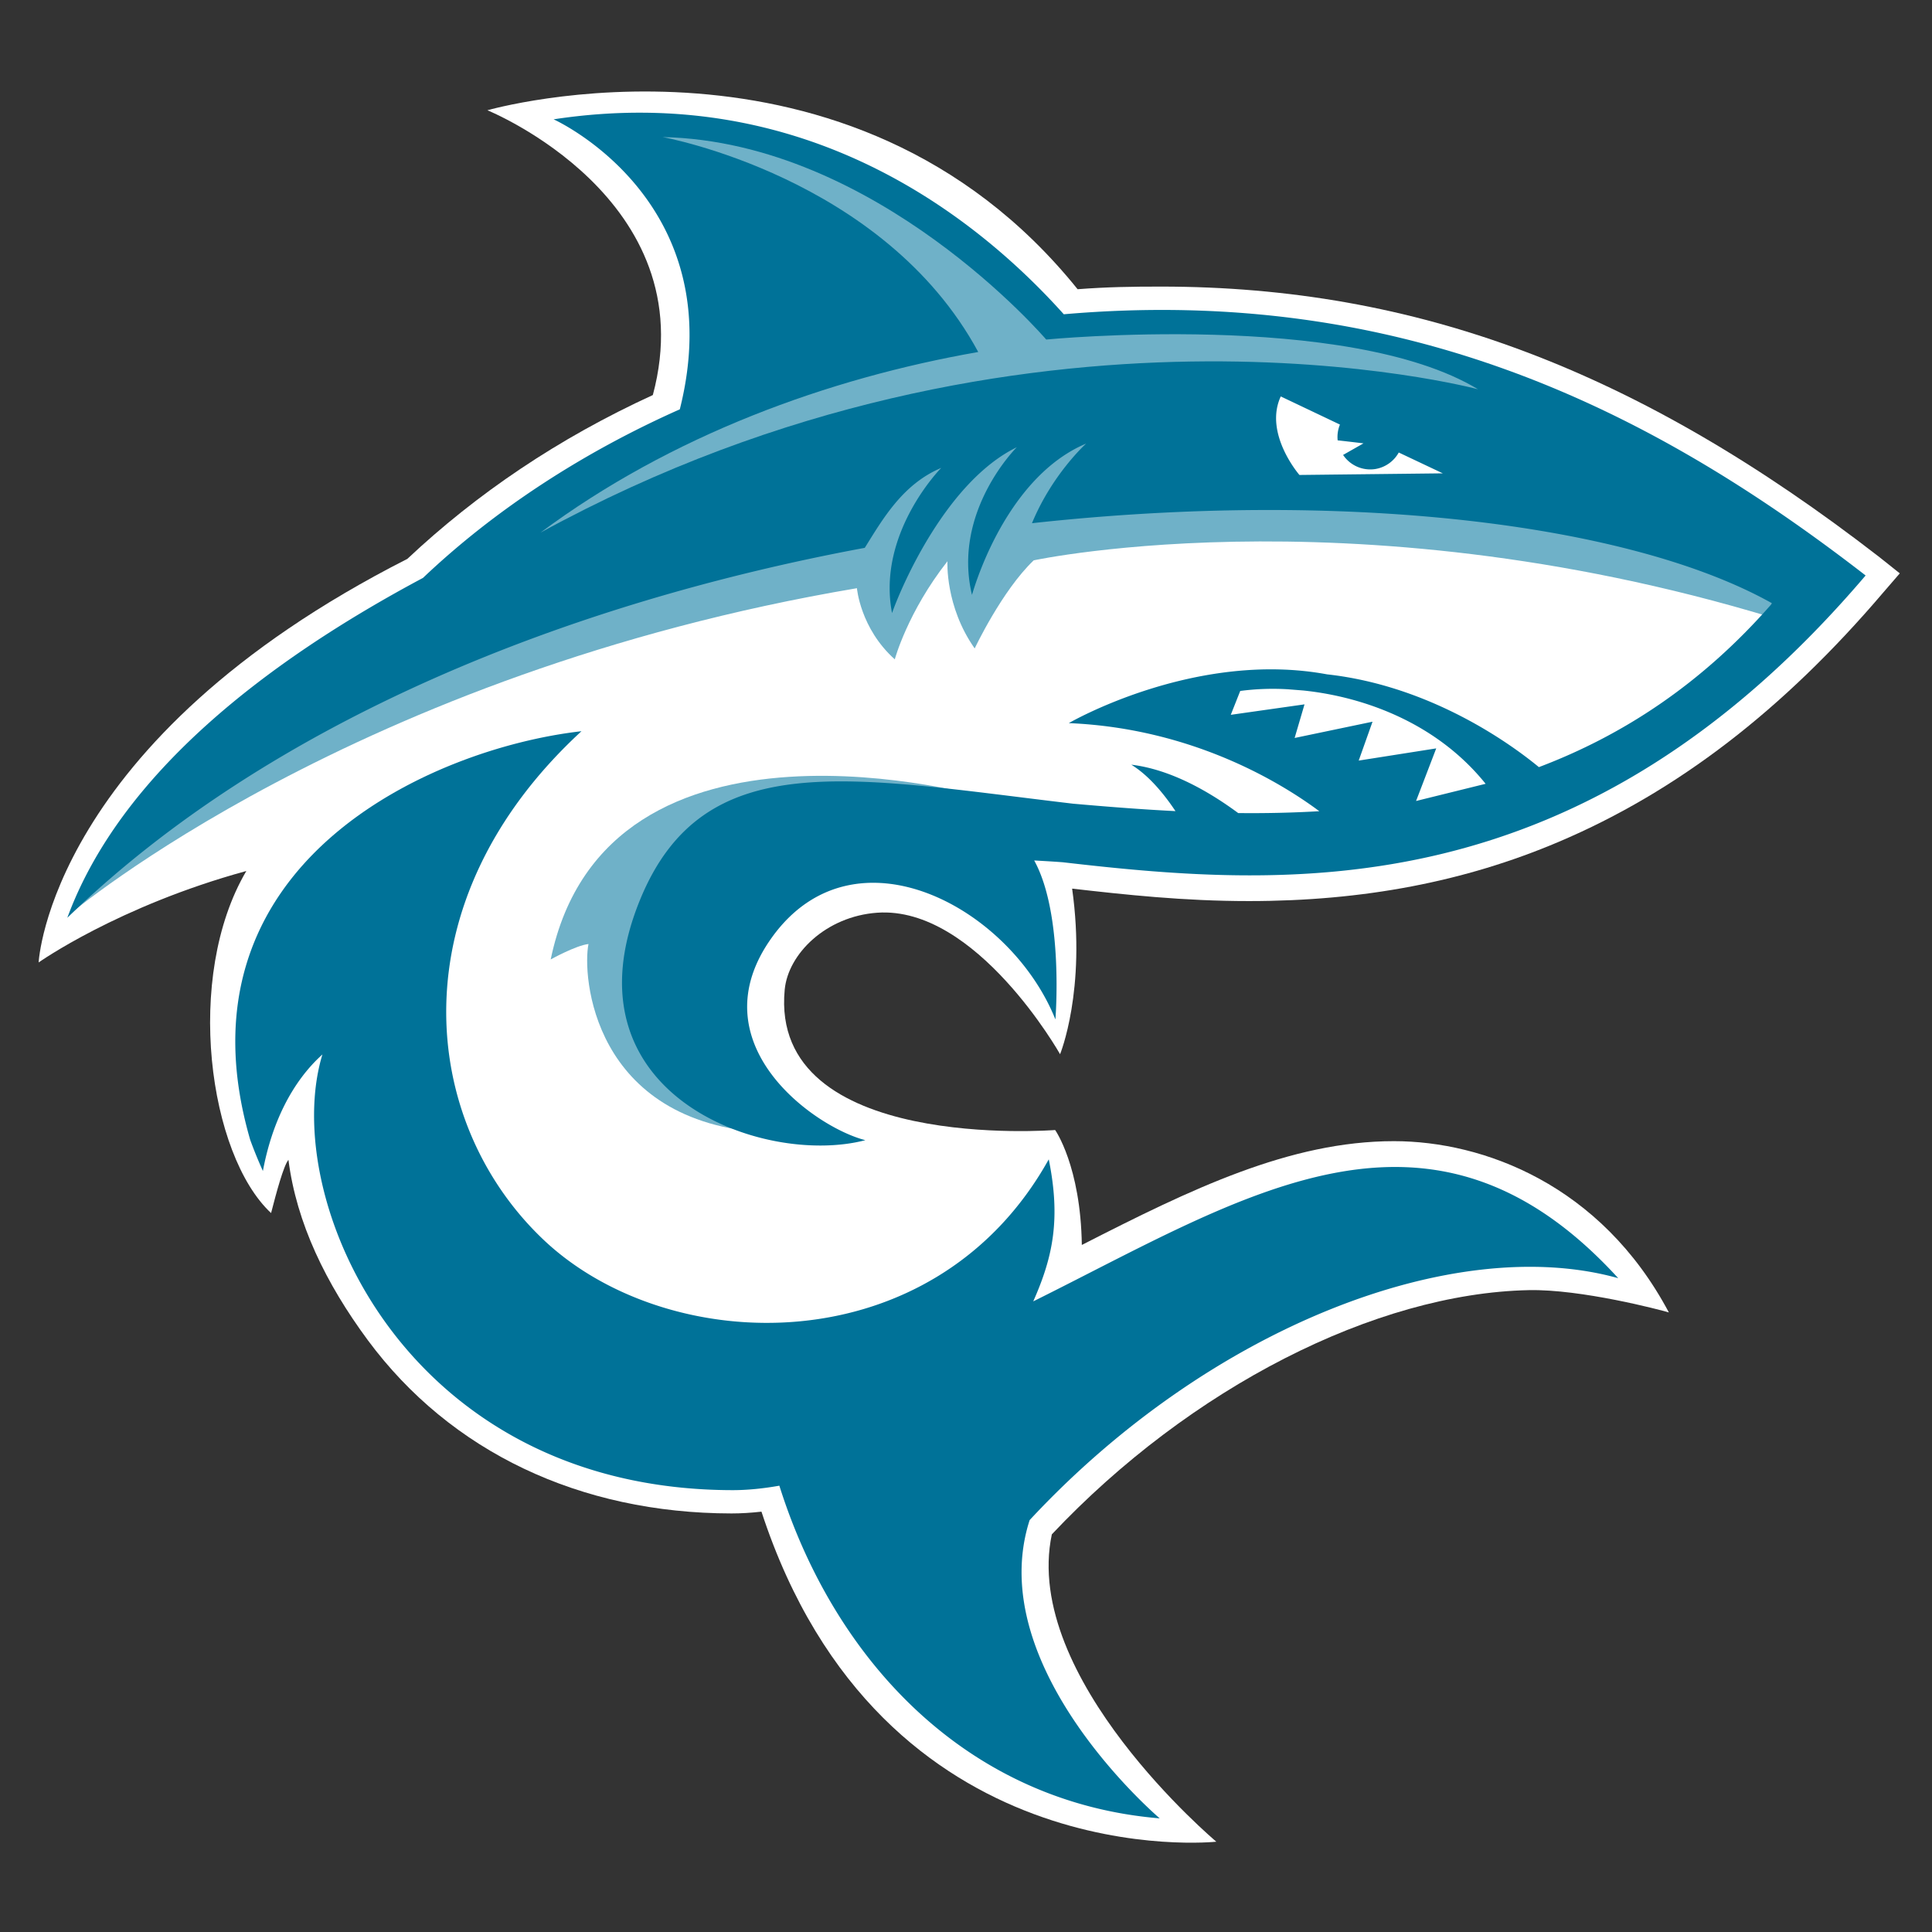 <svg version="1.1" id="Layer_1" xmlns="http://www.w3.org/2000/svg" x="0" y="0" viewBox="0 0 200 200" xml:space="preserve"><rect x="0" y="0" width="200" height="200" fill="#333333" stroke="none"/><style>.st1{fill:#6fb1c8}.st2{fill:#007298}</style><path d="M194.57 57.684c-25.014-19.378-47.951-28.016-74.389-28.016-2.995 0-5.557.037-8.627.272C87.95.613 50.455 11.415 50.455 11.415s22.574 9.142 17.127 29.479c-9.78 4.485-18.224 10.201-25.411 16.959C5.121 76.681 4 99.633 4 99.633s8.256-5.844 21.501-9.468c-6.465 10.97-3.896 29.403 2.561 35.411.547-2.118 1.289-4.896 1.797-5.512.835 6.548 3.87 12.788 8.227 18.684 8.555 11.543 21.923 17.901 37.634 17.923.999 0 2.028-.064 3.107-.185 12.412 37.929 47.087 34.166 47.087 34.166s-20.175-16.949-17.028-31.817c14.328-15.193 33.483-24.95 49.371-25.281 5.438-.113 13.598 2.04 14.504 2.309-7.048-13.265-19.244-17.731-28.46-17.731-10.798 0-21.027 4.982-32.31 10.745-.122-8.164-2.762-11.898-2.762-11.898s-29.603 2.353-27.996-14.528c.353-3.713 4.28-7.59 9.571-7.967 10.259-.731 18.935 14.647 18.935 14.647s2.722-6.618 1.248-17.141c5.5.628 11.557 1.289 18.297 1.289 11.857 0 22.342-2.002 32.068-6.129 12.247-5.2 23.233-13.638 33.591-25.802.46-.531 1.723-1.995 1.723-1.995s-1.547-1.241-2.096-1.669" fill="#fff"/><path class="st1" d="m65.527 97.256.557-.865 35.922-13.829s-39.177-11.3-44.998 16.759c0 0 2.629-1.459 3.914-1.596-.658 3.148.313 18.528 18.522 19.539L69.265 99.481l-3.738-2.225z"/><path class="st1" d="M7.188 94.666S36.701 69.662 88.709 60.89c0 0 .347 4.168 3.919 7.364 0 0 1.317-4.889 5.451-10.152 0 0-.258 4.659 2.82 9.023 0 0 2.821-5.983 6.11-9.118 0 0 35.466-7.642 80.712 7.268 0 0-19.08-24.224-72.06-13.357l6.736-8.101-29.62 1.739S28.241 62.667 10.492 89.16c-1.204 1.793-2.568 3.628-3.304 5.506"/><path class="st2" d="M167.518 132.317c-19.553-21.391-38.79-8.407-60.558 2.402 2.061-4.639 2.85-8.56 1.607-14.704-11.889 21.342-39.345 20.592-52.295 8.331-12.884-12.199-15.283-34.966 3.922-52.65-15.673 1.78-42.565 13.831-34.291 42.307a46.8 46.8 0 0 0 1.312 3.219c.913-4.911 2.973-9.191 6.161-12.066-4.506 14.855 8.47 45.061 42.462 45.104 1.515 0 3.147-.161 4.841-.462 5.823 18.471 19.733 32.811 39.376 34.438 0 0-18.383-15.601-13.467-30.876 18.627-20.029 44.01-29.77 60.93-25.043"/><path class="st2" d="M110.124 32.533c-8.811-9.829-26.544-24.177-52.815-20.181 0 0 18.522 8.32 13.065 30.021-10.139 4.509-19.245 10.477-26.585 17.45C27.745 68.377 12.471 80.056 6.968 95.01 28.059 74.58 58.934 62.4 89.522 56.712c1.862-2.983 3.918-6.59 7.913-8.275 0 0-6.687 6.751-5.092 15.025 1.037-2.917 5.671-13.63 12.915-17.164 0 0-6.708 6.638-4.639 15.283 1.407-4.7 5.11-12.844 11.815-15.661 0 0-3.505 3.151-5.604 8.242 32.12-3.525 61.73-.047 76.589 8.277-.001.034-.029.07-.066.107.003.006.006.006.012.012-7.274 8.314-15.455 13.598-24.059 16.855-2.621-2.165-11.005-8.398-21.929-9.604-13.702-2.535-26.735 5.049-26.735 5.049 13.011.543 22.274 6.39 25.932 9.118-2.8.164-5.601.223-8.395.193-3.018-2.229-6.983-4.517-11.066-5.009 1.789 1.106 3.34 2.962 4.572 4.807-3.589-.18-7.126-.462-10.606-.769-23.066-2.723-38.235-6.136-44.818 9.942-8.217 20.069 12.682 27.675 23.319 24.892-5.32-1.359-17.552-10.081-9.646-21.024 8.531-11.811 24.67-3.092 29.322 8.523 0 0 .89-10.86-2.197-16.456.977.055 1.963.11 2.95.185 23.551 2.725 53.784 4.768 83.119-29.686-22.146-17.154-47.869-30.091-83.004-27.041m24.393 16.635s-3.714-4.275-1.933-8.129l6.127 2.913a3.373 3.373 0 0 0-.237 1.633c1.102.121 2.674.31 2.674.31l-2.112 1.2a3.386 3.386 0 0 0 3.297 1.465 3.394 3.394 0 0 0 2.465-1.717L149.357 49l-14.84.168zm12.074 33.75 2.087-5.445-8.025 1.263 1.431-4.025-8.064 1.684 1.023-3.48-7.633 1.083.979-2.471a25.95 25.95 0 0 1 4.942-.173l1.604.127c6.393.67 13.855 3.433 18.855 9.658l-7.199 1.779z"/><path class="st1" d="M108.303 35.149S90.805 14.665 68.594 14.19c0 0 22.866 4.106 32.672 22.248-15.549 2.722-31.794 8.636-45.319 18.701 50.127-27.449 97.058-14.841 97.058-14.841-13.522-8.186-44.702-5.149-44.702-5.149"/></svg>